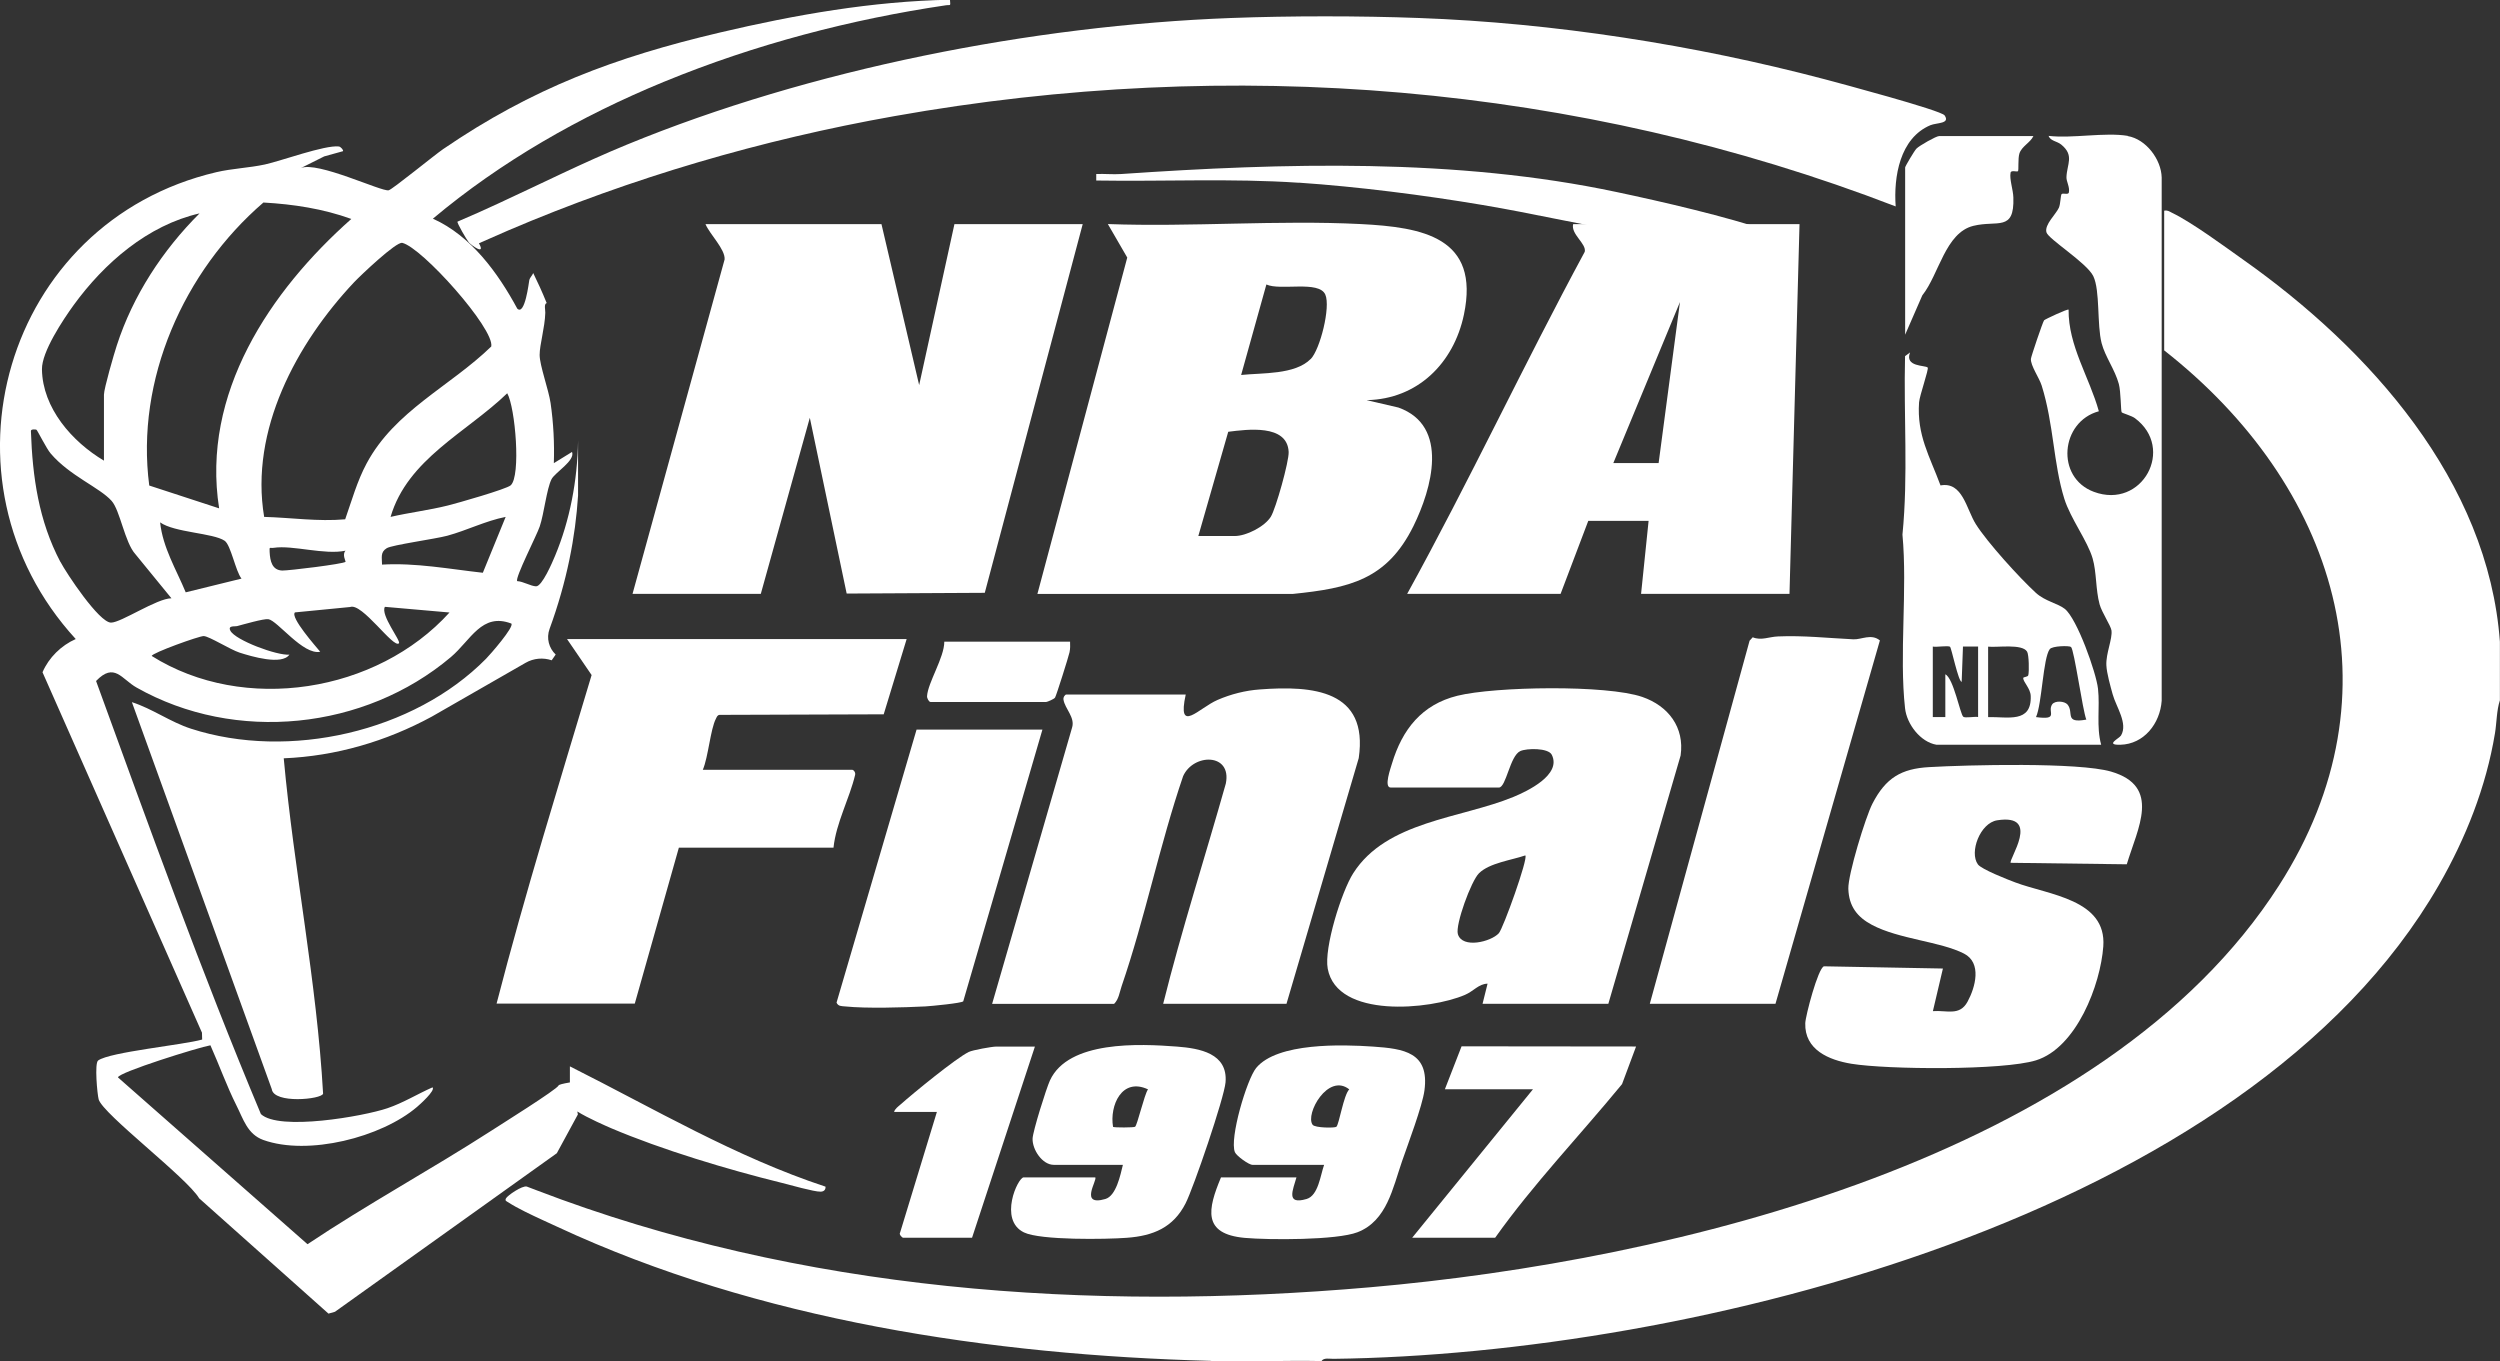 <?xml version="1.0" encoding="UTF-8"?>
<svg id="Layer_2" data-name="Layer 2" xmlns="http://www.w3.org/2000/svg" viewBox="0 0 269.35 146.67">
  <rect x="0" y="0" width="269.35" height="146.67" fill="#333333" stroke="none"/>
  <defs>
    <style>
      .cls-1 {
        fill: #fff;
      }
    </style>
  </defs>
  <g id="Layer_1-2" data-name="Layer 1">
    <g>
      <path class="cls-1" d="M62.2,119.75c1.14.72,3.16,1.59,3.64,1.8,5.45,2.32,12.61,4.47,18.38,5.89.89.22,3.5.97,4.19.95.33,0,.56-.19.53-.54-9.68-3.19-18.48-8.41-27.54-12.96v1.73c-.76.13-1.19.24-1.22.33-.14.41-6.29,4.25-7.24,4.87-6.52,4.2-13.36,7.92-19.81,12.23l-20.42-17.97c0-.53,8.72-3.25,9.96-3.46.94,2.1,1.76,4.4,2.79,6.45.76,1.5,1.19,3.13,2.91,3.75,4.83,1.73,12.72-.28,16.56-3.56.27-.23,2.02-1.78,1.67-2.11-1.63.72-3.15,1.67-4.86,2.25-2.59.88-11.69,2.47-13.63.63-6.43-15.33-12.07-31.03-17.76-46.66,1.98-2.06,2.75-.2,4.37.71,10.65,6.02,24.56,4.56,33.85-3.28,2.15-1.82,3.33-4.83,6.52-3.62.35.34-2.31,3.38-2.72,3.79-7.79,7.9-21.26,10.95-31.79,7.54-2.23-.72-4.15-2.15-6.37-2.86l15.07,41.69c.21,1.61,5.38,1.11,5.53.49-.68-12.1-3.14-24.06-4.24-36.13,5.61-.23,11.05-1.83,15.95-4.49l10.11-5.8c.87-.5,1.89-.58,2.81-.27l.43-.62c-.72-.68-1.03-1.75-.66-2.76,1.87-5.11,2.79-9.93,3.07-14.38v-5.84s0-.05,0-.08c-.06,4.31-.89,8.63-2.48,12.43-.27.65-1.4,3.31-2.05,3.28-.57-.02-1.39-.53-2.03-.56-.25-.35,2.11-4.93,2.43-5.89.47-1.39.74-4.03,1.27-5.09.37-.73,2.58-2,2.21-2.94l-1.96,1.21c.07-2.16-.04-4.33-.35-6.47-.21-1.44-1.18-4.07-1.18-5.19s.56-2.91.61-4.54c.01-.32-.17-.95.15-1.05-.48-1.19-.98-2.27-1.45-3.23-.12.29-.36.49-.42.74-.05.24-.47,3.89-1.3,3.09-2.08-3.85-4.97-7.84-9.09-9.69,7.33-6.15,15.86-11.03,24.92-14.76h.01s.02-.01.02-.01c9.77-4.02,20.15-6.72,30.31-8.22.53-.08.51.16.45-.6-8.36.16-16.66,1.62-24.77,3.53-11.3,2.66-20.23,6-29.83,12.56-.95.65-5.46,4.34-5.87,4.44-.73.19-7.7-3.17-9.47-2.39l2.52-1.26,2.02-.56c.09-.11-.24-.48-.44-.51-1.52-.17-6.19,1.55-7.97,1.94-1.71.37-3.52.43-5.23.83C.42,23.93-7.53,51.74,8.16,68.85c-1.55.68-2.9,1.99-3.58,3.58l17.18,38.83.02.74c-2.02.58-9.96,1.34-11.21,2.26-.4.3-.09,3.63.06,4.19.46,1.59,9.52,8.44,10.83,10.66l13.93,12.42.7-.2,23.9-17.08,2.27-4.18-.06-.31ZM16.35,70.67c0-.31,5.13-2.16,5.6-2.14.59.02,2.86,1.46,3.85,1.78,1.3.42,4.57,1.39,5.38.22-1.31.13-5.85-1.56-6.36-2.58-.3-.59.49-.43.71-.49.68-.18,2.89-.82,3.38-.75.99.15,3.75,3.9,5.59,3.51-.46-.56-3.27-3.73-2.72-4.24l5.94-.58c1.28-.51,4.67,4.5,5.26,3.91.25-.25-2.02-3.06-1.51-3.93l6.96.61c-7.81,8.63-22.14,10.94-32.09,4.68ZM20.01,63.82c-1.02-2.46-2.47-4.82-2.76-7.54,1.53,1.1,5.72,1.14,6.95,1.98.67.45,1.18,3.29,1.82,4.08l-6.02,1.48ZM37.23,60.53c-.25.24-6.19.96-6.82.94-1.1-.04-1.31-1.02-1.36-2-.03-.64,0-.38.45-.45,2.05-.31,5.45.79,7.73.31-.4.39.04,1.16,0,1.2ZM52.03,61.71c-3.61-.4-7.21-1.09-10.87-.88,0-.76-.21-1.33.51-1.77.57-.35,5.22-.99,6.52-1.34,2.13-.58,4.12-1.6,6.29-2.03l-2.46,6.02ZM55.02,52.29c-.46.41-5.75,1.92-6.76,2.17-2.04.51-4.14.76-6.18,1.23,1.83-6.24,8.19-9.09,12.57-13.32.87,1.53,1.49,8.93.37,9.92ZM43.32,26.16c2.13.47,9.97,9.26,9.61,11.17-4.44,4.31-10.39,6.92-13.43,12.6-1.02,1.9-1.6,4-2.31,6.02-2.93.26-5.82-.18-8.73-.26-1.56-9.33,3.48-18.68,9.69-25.28.68-.72,4.54-4.39,5.18-4.24ZM28.38,21.82c3.23.18,6.43.67,9.47,1.77-8.79,7.79-16.18,18.83-14.24,31.18l-7.53-2.46c-1.49-11.4,3.72-23.1,12.3-30.49ZM7.93,32.88c3.29-4.53,7.98-8.61,13.57-9.89-3.97,3.96-7.18,8.85-8.92,14.24-.29.88-1.38,4.64-1.38,5.29v7.11c-3.42-2.03-6.62-5.66-6.68-9.84-.03-1.88,2.26-5.32,3.41-6.91ZM6.5,60.53c-2.33-4.42-3-9.15-3.17-14.08-.03-.26.57-.18.6-.15.12.1,1.08,2.04,1.53,2.56,2.04,2.4,5.27,3.66,6.56,5.1.92,1.02,1.42,4.49,2.57,5.75l3.88,4.75c-1.56,0-5.43,2.63-6.51,2.62-1.28,0-4.81-5.32-5.45-6.55Z"/>
      <path class="cls-1" d="M130.48,146.64c3.96.1,7.94-.08,11.9,0,.24-.39.89-.23,1.28-.24,38.46-.47,98.51-15.26,119.1-51.04,2.9-5.04,5.1-10.59,6.05-16.36.19-1.15.17-2.46.53-3.55v-6.3c-1.25-17.34-14.12-31.6-27.6-41.13-2.09-1.48-5.56-4.05-7.74-5.1-.28-.14-.47-.3-.83-.22v15.05c18.45,14.48,25.75,36.77,12.37,57.65-18.8,29.36-65.3,40.44-97.91,43.29-30.26,2.64-61.35.47-89.82-10.45-.35-.13-.7-.26-1.05-.4-.49-.14-2.11.98-2.25,1.28-.13.27.07.3.27.43.47.31,1.1.65,1.78.99,1.2.6,2.55,1.2,3.52,1.65,21.61,10.06,46.74,13.81,70.41,14.43Z"/>
      <path class="cls-1" d="M50.46,26.07c.29.34,1.92,1.52,1.14.14,1.05-.47,2.1-.93,3.15-1.38,13.32-5.69,27.33-9.78,41.62-12.32,36.23-6.45,73.54-3.51,107.87,9.73-.23-3.18.44-7.36,3.74-8.75.67-.28,2.17-.14,1.53-1.06-.39-.55-11.36-3.48-12.91-3.89-14.06-3.71-29.2-6.07-43.69-6.6-6.45-.24-13.86-.24-20.3,0-21.39.81-45.28,5.5-65.11,13.66-4.69,1.93-9.24,4.21-13.83,6.33-1.45.67-2.91,1.33-4.38,1.95-.09.12,1,1.97,1.19,2.19Z"/>
      <path class="cls-1" d="M139.93,19.68c6.36.43,13.48,1.34,19.77,2.4,11.04,1.86,19.2,4.56,30.89,3.68,1.36-.1,1.29-.42.11-.83-4.65-1.59-11.64-3.21-16.53-4.24-17.27-3.67-35.86-3.14-53.38-1.94-.89.06-1.79-.04-2.68,0v.7c7.27.12,14.57-.25,21.82.24Z"/>
    </g>
    <g>
      <g>
        <path class="cls-1" d="M193.88,24.15l-1.08,39.83h-15.99l.81-7.86h-6.5l-2.98,7.86h-16.53c6.68-12.12,12.55-24.67,19.13-36.85.21-.87-1.51-1.89-1.25-2.98h24.39ZM178.7,49.89l2.3-17.35-7.18,17.35h4.88Z"/>
        <g>
          <path class="cls-1" d="M94.97,24.15l4.06,17.34,3.8-17.34h13.82l-10.55,39.72-14.88.08-3.97-18.94-5.28,18.97h-13.82l9.92-36.03c.08-1.09-1.61-2.72-2.06-3.8h18.97Z"/>
          <path class="cls-1" d="M147.27,43.12l3.4.79c5.53,1.98,3.58,8.78,1.62,12.76-2.86,5.79-6.91,6.7-13,7.32h-27.52s9.68-36.24,9.68-36.24l-2.09-3.61c8.98.33,18.28-.45,27.23,0,6.67.34,12.89,1.41,11.13,9.77-1.1,5.22-4.99,9.09-10.45,9.2ZM141.21,38.69c1.01-1.02,2.17-5.61,1.58-6.95-.69-1.56-4.85-.39-6.35-1.09l-2.72,9.75c2.25-.24,5.8-.01,7.49-1.72ZM129.11,57.75h3.93c1.21,0,3.2-.99,3.88-2.08.54-.87,1.97-5.98,1.92-6.98-.14-3.03-4.5-2.42-6.51-2.17l-3.22,11.22Z"/>
        </g>
      </g>
      <g>
        <path class="cls-1" d="M131.55,126.85h8.13c-.36,1.32-1.2,3,1.09,2.33,1.27-.37,1.49-2.57,1.89-3.68h-7.72c-.39,0-1.72-.96-1.89-1.36-.61-1.46,1.28-7.85,2.29-9.08,2.27-2.75,9.29-2.53,12.6-2.3s6.08.61,5.53,4.72c-.22,1.67-1.78,5.8-2.41,7.62-1,2.88-1.63,6.43-4.8,7.66-2.24.87-9.56.84-12.15.61-4.6-.42-3.99-3.1-2.56-6.52ZM145.37,117.37c-2.28-1.82-4.78,2.66-3.95,3.81.25.35,2.4.36,2.56.22.3-.26.78-3.44,1.39-4.03Z"/>
        <path class="cls-1" d="M118,126.85c.27.26-1.77,3.16,1.09,2.33,1.17-.34,1.62-2.58,1.89-3.68h-7.45c-1.22,0-2.31-1.62-2.28-2.82.02-.78,1.47-5.4,1.87-6.27,1.98-4.32,9.65-3.96,13.69-3.65,2.44.19,5.49.72,5.23,3.85-.14,1.67-3.44,11.35-4.31,13.05-1.33,2.6-3.48,3.49-6.32,3.7-2.24.17-9.32.28-11.09-.58-2.76-1.34-.66-5.93-.03-5.93h7.72ZM123.69,117.37c-2.83-1.33-4.16,1.76-3.77,4.04.15.09,2.23.08,2.37-.01.24-.15,1-3.48,1.39-4.02Z"/>
        <path class="cls-1" d="M155.67,117.36l1.8-4.63,18.8.02-1.51,4.05c-4.53,5.52-9.56,10.76-13.67,16.55h-8.94l13.01-15.99h-9.48Z"/>
        <path class="cls-1" d="M111.5,112.76l-6.77,20.59h-7.45c-.07,0-.46-.36-.3-.56l3.96-12.99h-4.61c.08-.33.44-.58.69-.8,1.36-1.21,5.95-4.97,7.35-5.66.42-.21,2.52-.58,2.94-.58h4.2Z"/>
      </g>
      <g>
        <path class="cls-1" d="M216.64,92.97c-.32-.29,3.36-5.35-1.47-4.59-1.83.29-3.02,3.44-2.07,4.75.38.53,3.24,1.65,4.02,1.94,3.58,1.35,9.86,1.81,9.49,6.89-.3,4.15-2.89,10.92-7.25,12.28-3.53,1.1-16.06,1-19.89.37-2.42-.4-5.06-1.5-4.97-4.37.03-.82,1.37-5.91,2.01-6.13l12.82.24-1.08,4.59c1.51-.11,2.88.55,3.73-1.01s1.57-4.19-.38-5.19c-2.57-1.31-7.01-1.55-9.91-3.09-1.6-.85-2.49-2.01-2.55-3.89-.05-1.5,1.85-7.73,2.6-9.18,1.43-2.77,3.1-3.76,6.1-3.93,4.14-.24,16.09-.54,19.6.48,5.46,1.59,2.86,6.11,1.7,9.99l-12.47-.16Z"/>
        <g>
          <path class="cls-1" d="M229.24,14.66c1.97.33,3.62,2.52,3.66,4.47v56.37c-.17,2.43-1.89,4.68-4.46,4.74-1.69.04-.12-.67.08-1,.77-1.29-.54-3.11-.9-4.43-.24-.87-.64-2.27-.68-3.13-.06-1.29.67-2.83.55-3.76-.07-.5-1.05-1.96-1.28-2.81-.43-1.57-.32-3.48-.75-4.94-.55-1.9-2.38-4.29-3.05-6.43-1.19-3.82-1.13-8.02-2.44-12.2-.27-.85-1.21-2.16-1.16-2.88.01-.22,1.28-3.98,1.42-4.15.09-.11,2.55-1.26,2.64-1.15-.04,3.9,2.24,7.28,3.26,10.95-4.14,1.12-4.68,7.14-.54,8.68,5.21,1.94,8.81-4.69,4.42-7.94-.35-.26-1.35-.53-1.42-.63-.1-.12-.08-2.23-.31-3.06-.42-1.54-1.47-2.93-1.85-4.38-.52-2-.15-5.68-.9-7.23-.7-1.44-4.87-4-5.05-4.73-.21-.83,1-1.9,1.34-2.63.19-.41.18-1.37.3-1.48.15-.14.72.11.78-.17.12-.58-.28-1.19-.26-1.65.05-1.42.87-2.34-.56-3.51-.48-.39-1.15-.37-1.37-.94,2.58.3,6.07-.41,8.54,0Z"/>
          <path class="cls-1" d="M208.64,80.24c-1.73-.29-3.2-2.21-3.39-3.93-.64-5.76.27-12.81-.28-18.71.63-6.36.12-12.83.28-19.23l.54-.4c-.62,1.59,1.65,1.36,1.9,1.63.14.16-.88,3.03-.93,3.75-.25,3.54,1.14,5.79,2.31,8.95,2.39-.44,2.78,2.55,3.81,4.18,1.26,1.99,4.68,5.75,6.45,7.38,1,.92,2.37,1.14,3.13,1.74,1.32,1.05,3.39,6.87,3.58,8.61.22,2.01-.2,4.07.34,6.03h-17.75ZM208.24,69.67v7.59h1.35v-4.61c.88.42,1.6,4.29,1.93,4.57.2.17,1.21-.04,1.6.03v-7.59h-1.63s-.14,3.8-.14,3.8c-.35,0-1.1-3.64-1.25-3.77-.2-.17-1.45.06-1.87-.03ZM214.2,69.67v7.59c2.08-.05,4.7.7,4.59-2.28-.03-.81-.8-1.49-.81-1.92,0-.15.5-.1.55-.32.1-.4.07-2.2-.13-2.53-.52-.88-3.25-.43-4.2-.54ZM223.12,69.7c-.17-.15-2.01-.12-2.28.24-.72.95-.84,5.91-1.48,7.32,2.54.34,1.18-.55,1.74-1.37.3-.43,1.33-.36,1.65.01.73.87-.39,2.07,2.03,1.63-.4-1-1.3-7.53-1.65-7.83Z"/>
          <path class="cls-1" d="M219.08,14.66c-.33.71-1.26,1.1-1.51,1.88-.17.53-.06,1.8-.15,1.9-.11.11-.74-.14-.8.16-.14.7.28,1.85.3,2.69.12,3.7-1.71,2.41-4.3,3.04-3.04.74-3.71,5.24-5.51,7.49l-1.85,4.24v-18.02c0-.12,1-1.81,1.22-2.03.3-.31,2.12-1.35,2.44-1.35h10.16Z"/>
        </g>
      </g>
      <g>
        <path class="cls-1" d="M173.28,108.15h-13.55l.54-2.17c-.96.02-1.5.81-2.44,1.21-3.75,1.61-13.77,2.58-14.78-2.82-.42-2.23,1.49-8.32,2.75-10.29,3.59-5.63,11.57-5.88,17.26-8.22,1.5-.62,5.21-2.38,4.13-4.54-.38-.76-2.71-.71-3.39-.4-1.13.51-1.52,3.93-2.31,3.93h-11.65c-.78,0,0-2.12.13-2.58,1.11-3.69,3.22-6.36,7.05-7.31,4.04-1,16.09-1.2,19.93.13,2.8.97,4.56,3.28,4.12,6.31l-7.79,26.76ZM164.34,92.16c-1.47.51-3.86.81-4.99,1.92-.85.83-2.57,5.56-2.28,6.56.47,1.6,3.57.83,4.41-.09.48-.53,3.18-8.07,2.86-8.38Z"/>
        <path class="cls-1" d="M177.75,108.15l10.75-39.12.34-.37c.91.38,1.74-.05,2.71-.09,2.75-.12,5.43.18,8.14.31.87.04,1.92-.64,2.85.12l-11.25,39.15h-13.55Z"/>
        <g>
          <path class="cls-1" d="M138.6,108.15h-13.28c1.98-7.95,4.52-15.83,6.75-23.73.67-3.31-3.49-3.27-4.6-.8-2.52,7.37-4.11,15.31-6.63,22.64-.22.65-.3,1.4-.81,1.9h-13.14l8.61-29.75c.36-1.11-.76-2.04-.92-3.02-.05-.29.18-.56.3-.56h12.87c-.95,4.34,1.4,1.46,3.43.58,1.43-.62,3-1.02,4.56-1.13,5.69-.43,11.72.06,10.65,7.4l-7.79,26.49Z"/>
          <path class="cls-1" d="M97.68,68.86l-2.47,8.1-17.69.06c-.25.04-.29.23-.39.42-.59,1.13-.82,4.13-1.41,5.5h16.12c.1,0,.36.25.29.55-.6,2.53-2.05,5.17-2.33,7.84h-16.66s-4.75,16.8-4.75,16.8h-14.89c3.07-11.89,6.72-23.63,10.24-35.4l-2.65-3.88h36.58Z"/>
          <path class="cls-1" d="M112.31,78.61l-8.53,29.27c-.15.2-3.4.51-4.06.55-2.43.12-6.34.24-8.7,0-.37-.04-.71,0-.89-.41l8.62-29.41h13.55Z"/>
          <path class="cls-1" d="M115.29,69.13c.02.39.02.77-.06,1.15-.1.47-1.42,4.67-1.56,4.88-.1.16-.84.47-.95.47h-12.47c-.16,0-.38-.39-.37-.62.09-1.48,1.86-4.16,1.86-5.88h13.55Z"/>
        </g>
      </g>
    </g>
  </g>
</svg>